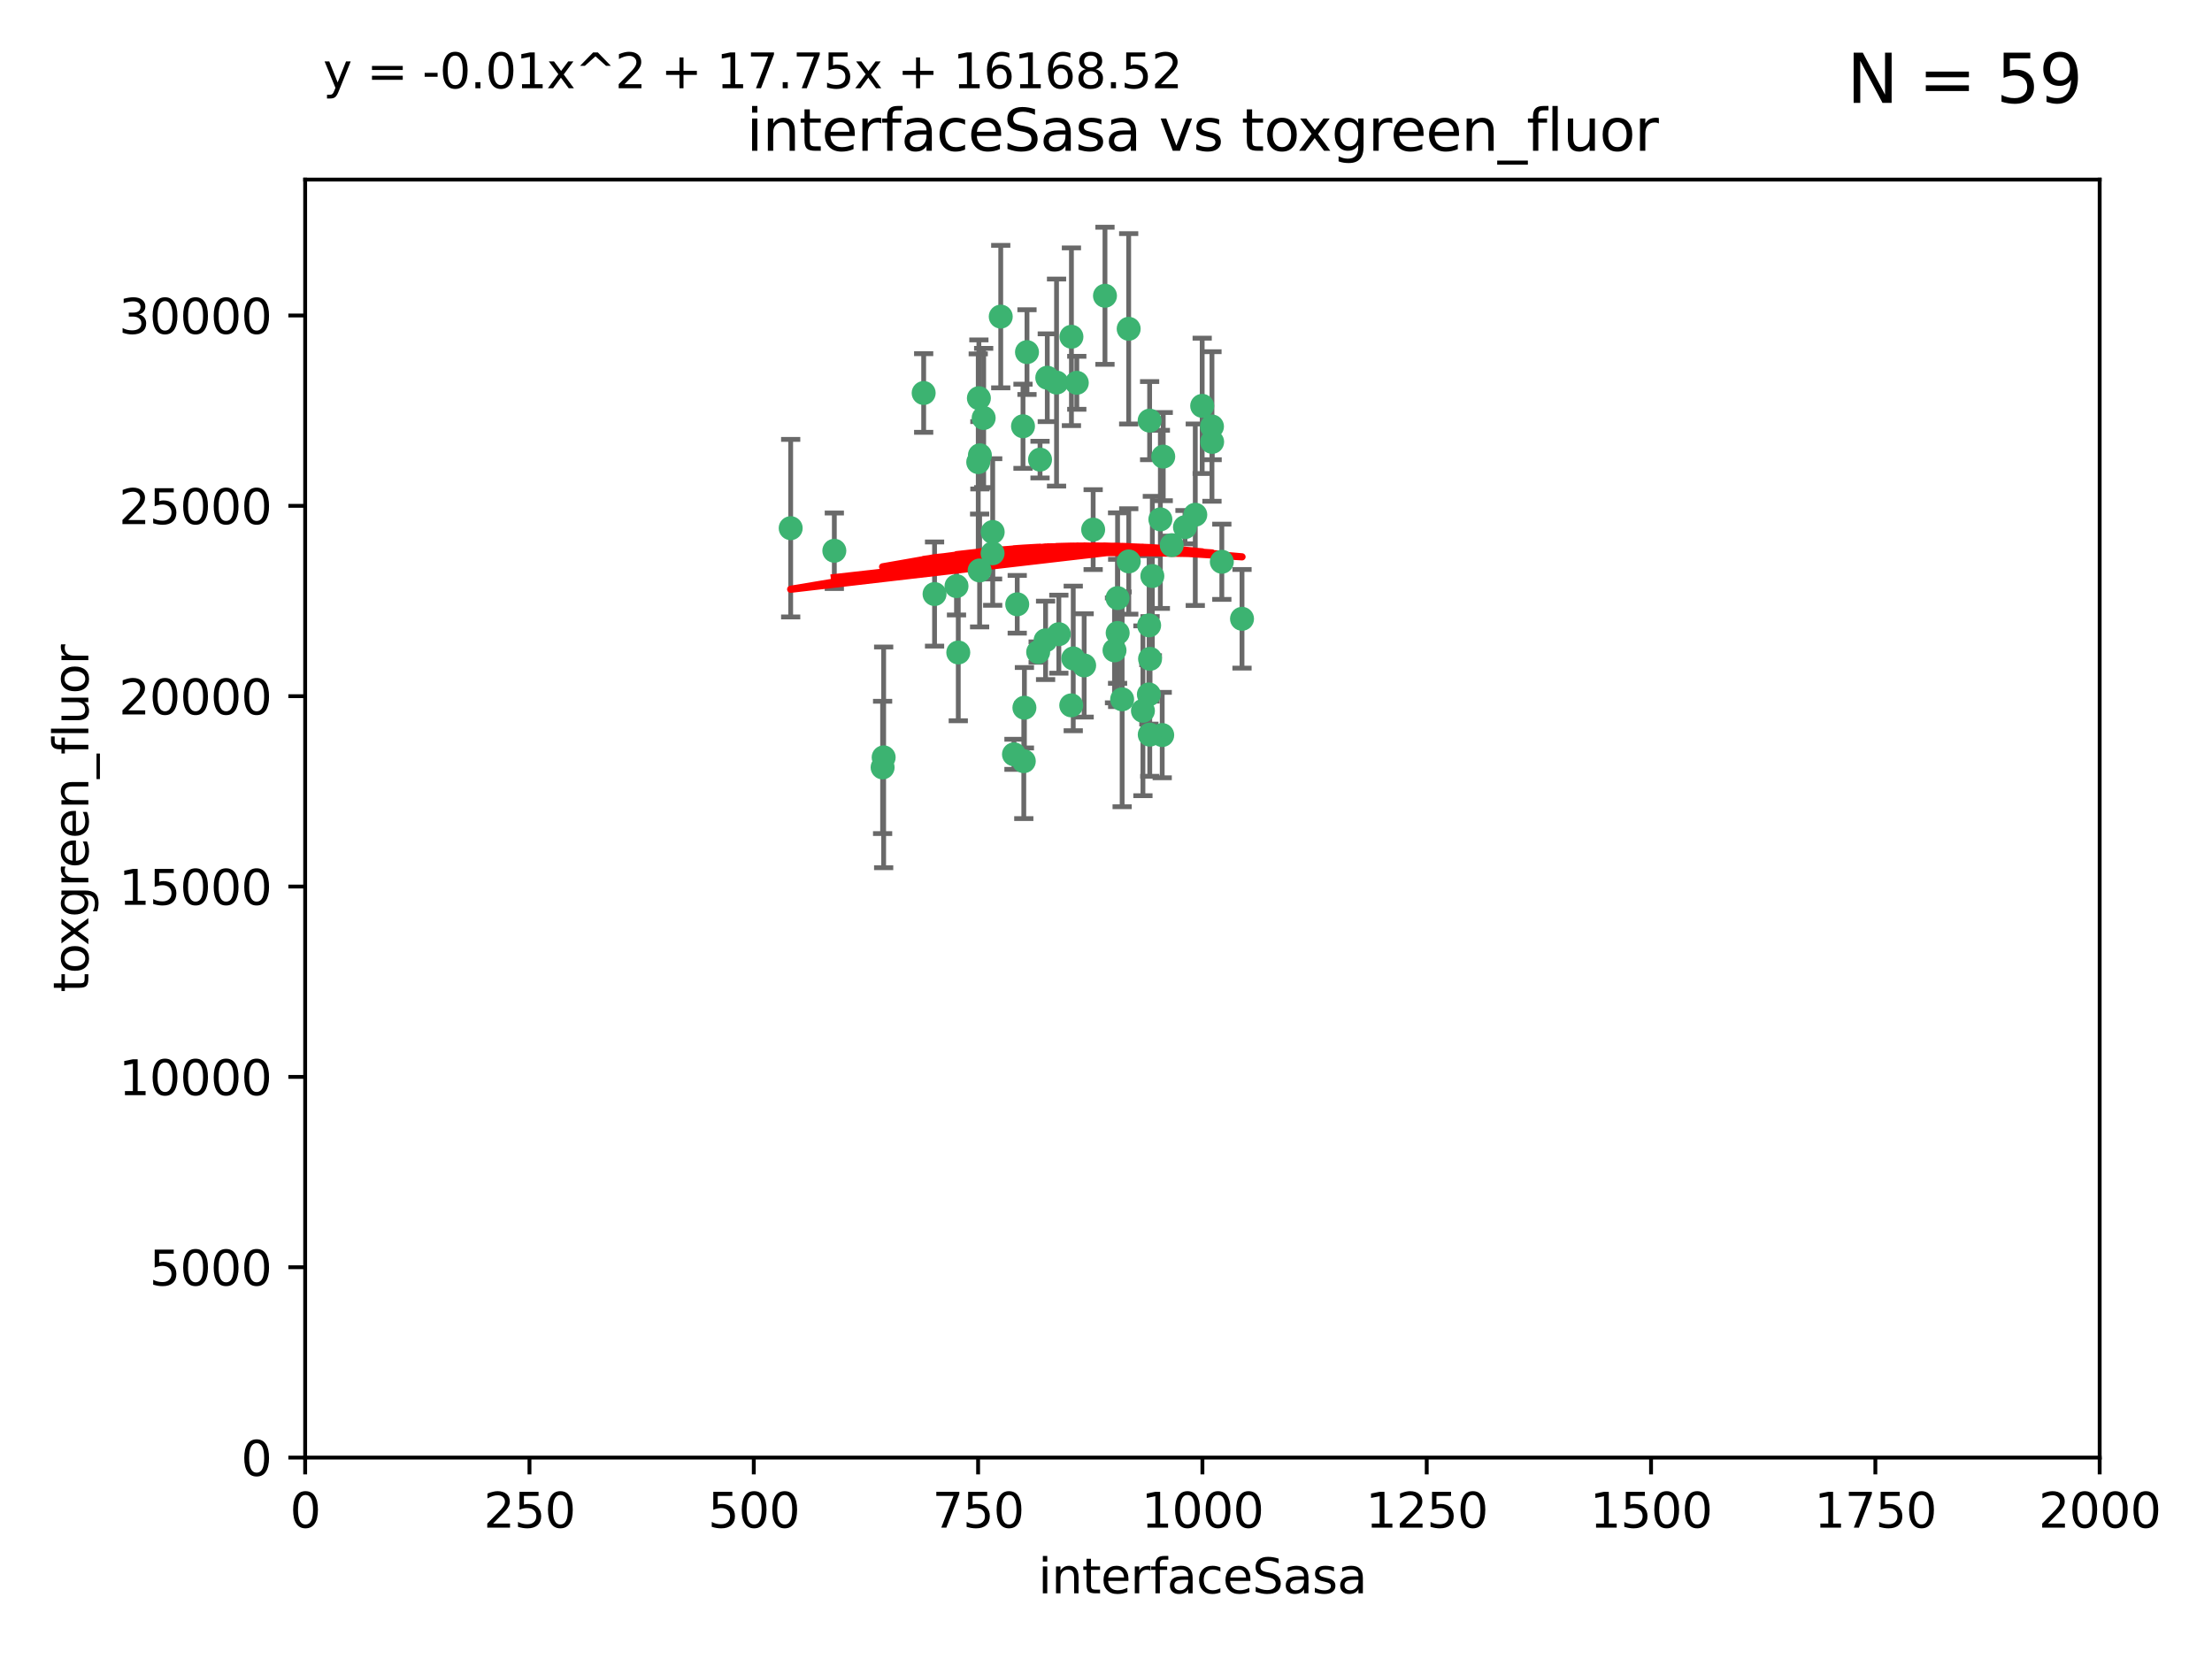 <?xml version="1.0" encoding="utf-8" standalone="no"?>
<!DOCTYPE svg PUBLIC "-//W3C//DTD SVG 1.1//EN"
  "http://www.w3.org/Graphics/SVG/1.1/DTD/svg11.dtd">
<svg xmlns:xlink="http://www.w3.org/1999/xlink" width="460.8pt" height="345.6pt" viewBox="0 0 460.8 345.6" xmlns="http://www.w3.org/2000/svg" version="1.1">
 <defs>
  <style type="text/css">*{stroke-linejoin: round; stroke-linecap: butt}</style>
 </defs>
 <g id="figure_1">
  <g id="patch_1">
   <path d="M 0 345.6 
L 460.8 345.6 
L 460.8 0 
L 0 0 
z
" style="fill: #ffffff"/>
  </g>
  <g id="axes_1">
   <g id="patch_2">
    <path d="M 63.571 303.64 
L 437.4 303.64 
L 437.4 37.411 
L 63.571 37.411 
z
" style="fill: #ffffff"/>
   </g>
   <g id="PathCollection_1">
    <defs>
     <path id="m108f742a86" d="M 0 1.118 
C 0.297 1.118 0.581 1 0.791 0.791 
C 1 0.581 1.118 0.297 1.118 0 
C 1.118 -0.297 1 -0.581 0.791 -0.791 
C 0.581 -1 0.297 -1.118 0 -1.118 
C -0.297 -1.118 -0.581 -1 -0.791 -0.791 
C -1 -0.581 -1.118 -0.297 -1.118 0 
C -1.118 0.297 -1 0.581 -0.791 0.791 
C -0.581 1 -0.297 1.118 0 1.118 
z
" style="stroke: #3cb371"/>
    </defs>
    <g clip-path="url(#p3896e7bd3b)">
     <use xlink:href="#m108f742a86" x="242.323" y="95.12" style="fill: #3cb371; stroke: #3cb371"/>
     <use xlink:href="#m108f742a86" x="248.998" y="107.23" style="fill: #3cb371; stroke: #3cb371"/>
     <use xlink:href="#m108f742a86" x="239.489" y="87.626" style="fill: #3cb371; stroke: #3cb371"/>
     <use xlink:href="#m108f742a86" x="250.437" y="84.546" style="fill: #3cb371; stroke: #3cb371"/>
     <use xlink:href="#m108f742a86" x="218.168" y="78.686" style="fill: #3cb371; stroke: #3cb371"/>
     <use xlink:href="#m108f742a86" x="230.187" y="61.614" style="fill: #3cb371; stroke: #3cb371"/>
     <use xlink:href="#m108f742a86" x="240.054" y="119.997" style="fill: #3cb371; stroke: #3cb371"/>
     <use xlink:href="#m108f742a86" x="246.854" y="109.814" style="fill: #3cb371; stroke: #3cb371"/>
     <use xlink:href="#m108f742a86" x="239.385" y="130.275" style="fill: #3cb371; stroke: #3cb371"/>
     <use xlink:href="#m108f742a86" x="223.198" y="70.152" style="fill: #3cb371; stroke: #3cb371"/>
     <use xlink:href="#m108f742a86" x="258.734" y="128.909" style="fill: #3cb371; stroke: #3cb371"/>
     <use xlink:href="#m108f742a86" x="233.762" y="145.68" style="fill: #3cb371; stroke: #3cb371"/>
     <use xlink:href="#m108f742a86" x="235.142" y="116.959" style="fill: #3cb371; stroke: #3cb371"/>
     <use xlink:href="#m108f742a86" x="220.097" y="79.693" style="fill: #3cb371; stroke: #3cb371"/>
     <use xlink:href="#m108f742a86" x="223.161" y="146.939" style="fill: #3cb371; stroke: #3cb371"/>
     <use xlink:href="#m108f742a86" x="241.725" y="108.191" style="fill: #3cb371; stroke: #3cb371"/>
     <use xlink:href="#m108f742a86" x="225.848" y="138.619" style="fill: #3cb371; stroke: #3cb371"/>
     <use xlink:href="#m108f742a86" x="252.51" y="92.054" style="fill: #3cb371; stroke: #3cb371"/>
     <use xlink:href="#m108f742a86" x="227.725" y="110.328" style="fill: #3cb371; stroke: #3cb371"/>
     <use xlink:href="#m108f742a86" x="235.125" y="68.498" style="fill: #3cb371; stroke: #3cb371"/>
     <use xlink:href="#m108f742a86" x="206.772" y="115.259" style="fill: #3cb371; stroke: #3cb371"/>
     <use xlink:href="#m108f742a86" x="244.091" y="113.569" style="fill: #3cb371; stroke: #3cb371"/>
     <use xlink:href="#m108f742a86" x="211.908" y="125.886" style="fill: #3cb371; stroke: #3cb371"/>
     <use xlink:href="#m108f742a86" x="213.404" y="147.433" style="fill: #3cb371; stroke: #3cb371"/>
     <use xlink:href="#m108f742a86" x="204.131" y="94.844" style="fill: #3cb371; stroke: #3cb371"/>
     <use xlink:href="#m108f742a86" x="216.658" y="95.747" style="fill: #3cb371; stroke: #3cb371"/>
     <use xlink:href="#m108f742a86" x="204.916" y="87.071" style="fill: #3cb371; stroke: #3cb371"/>
     <use xlink:href="#m108f742a86" x="192.417" y="81.868" style="fill: #3cb371; stroke: #3cb371"/>
     <use xlink:href="#m108f742a86" x="213.275" y="158.563" style="fill: #3cb371; stroke: #3cb371"/>
     <use xlink:href="#m108f742a86" x="216.269" y="135.837" style="fill: #3cb371; stroke: #3cb371"/>
     <use xlink:href="#m108f742a86" x="206.796" y="110.825" style="fill: #3cb371; stroke: #3cb371"/>
     <use xlink:href="#m108f742a86" x="199.256" y="122.1" style="fill: #3cb371; stroke: #3cb371"/>
     <use xlink:href="#m108f742a86" x="220.577" y="132.112" style="fill: #3cb371; stroke: #3cb371"/>
     <use xlink:href="#m108f742a86" x="242.11" y="153.125" style="fill: #3cb371; stroke: #3cb371"/>
     <use xlink:href="#m108f742a86" x="223.577" y="137.163" style="fill: #3cb371; stroke: #3cb371"/>
     <use xlink:href="#m108f742a86" x="254.529" y="117.03" style="fill: #3cb371; stroke: #3cb371"/>
     <use xlink:href="#m108f742a86" x="208.473" y="65.954" style="fill: #3cb371; stroke: #3cb371"/>
     <use xlink:href="#m108f742a86" x="203.92" y="82.947" style="fill: #3cb371; stroke: #3cb371"/>
     <use xlink:href="#m108f742a86" x="239.332" y="144.666" style="fill: #3cb371; stroke: #3cb371"/>
     <use xlink:href="#m108f742a86" x="204.073" y="118.841" style="fill: #3cb371; stroke: #3cb371"/>
     <use xlink:href="#m108f742a86" x="239.579" y="137.252" style="fill: #3cb371; stroke: #3cb371"/>
     <use xlink:href="#m108f742a86" x="232.833" y="131.852" style="fill: #3cb371; stroke: #3cb371"/>
     <use xlink:href="#m108f742a86" x="252.476" y="88.842" style="fill: #3cb371; stroke: #3cb371"/>
     <use xlink:href="#m108f742a86" x="203.785" y="96.269" style="fill: #3cb371; stroke: #3cb371"/>
     <use xlink:href="#m108f742a86" x="213.94" y="73.353" style="fill: #3cb371; stroke: #3cb371"/>
     <use xlink:href="#m108f742a86" x="194.686" y="123.75" style="fill: #3cb371; stroke: #3cb371"/>
     <use xlink:href="#m108f742a86" x="183.864" y="159.868" style="fill: #3cb371; stroke: #3cb371"/>
     <use xlink:href="#m108f742a86" x="213.11" y="88.797" style="fill: #3cb371; stroke: #3cb371"/>
     <use xlink:href="#m108f742a86" x="211.23" y="157.137" style="fill: #3cb371; stroke: #3cb371"/>
     <use xlink:href="#m108f742a86" x="238.093" y="148.071" style="fill: #3cb371; stroke: #3cb371"/>
     <use xlink:href="#m108f742a86" x="199.626" y="135.924" style="fill: #3cb371; stroke: #3cb371"/>
     <use xlink:href="#m108f742a86" x="232.811" y="124.593" style="fill: #3cb371; stroke: #3cb371"/>
     <use xlink:href="#m108f742a86" x="224.314" y="79.744" style="fill: #3cb371; stroke: #3cb371"/>
     <use xlink:href="#m108f742a86" x="239.516" y="153.038" style="fill: #3cb371; stroke: #3cb371"/>
     <use xlink:href="#m108f742a86" x="164.714" y="110.027" style="fill: #3cb371; stroke: #3cb371"/>
     <use xlink:href="#m108f742a86" x="217.815" y="133.397" style="fill: #3cb371; stroke: #3cb371"/>
     <use xlink:href="#m108f742a86" x="184.082" y="157.771" style="fill: #3cb371; stroke: #3cb371"/>
     <use xlink:href="#m108f742a86" x="232.174" y="135.479" style="fill: #3cb371; stroke: #3cb371"/>
     <use xlink:href="#m108f742a86" x="173.806" y="114.733" style="fill: #3cb371; stroke: #3cb371"/>
    </g>
   </g>
   <g id="matplotlib.axis_1">
    <g id="xtick_1">
     <g id="line2d_1">
      <defs>
       <path id="m37d654f896" d="M 0 0 
L 0 3.5 
" style="stroke: #000000; stroke-width: 0.8"/>
      </defs>
      <g>
       <use xlink:href="#m37d654f896" x="63.571" y="303.64" style="stroke: #000000; stroke-width: 0.8"/>
      </g>
     </g>
     <g id="text_1">
      <!-- 0 -->
      <g transform="translate(60.39 318.238)scale(0.1 -0.1)">
       <defs>
        <path id="DejaVuSans-30" d="M 2034 4250 
Q 1547 4250 1301 3770 
Q 1056 3291 1056 2328 
Q 1056 1369 1301 889 
Q 1547 409 2034 409 
Q 2525 409 2770 889 
Q 3016 1369 3016 2328 
Q 3016 3291 2770 3770 
Q 2525 4250 2034 4250 
z
M 2034 4750 
Q 2819 4750 3233 4129 
Q 3647 3509 3647 2328 
Q 3647 1150 3233 529 
Q 2819 -91 2034 -91 
Q 1250 -91 836 529 
Q 422 1150 422 2328 
Q 422 3509 836 4129 
Q 1250 4750 2034 4750 
z
" transform="scale(0.016)"/>
       </defs>
       <use xlink:href="#DejaVuSans-30"/>
      </g>
     </g>
    </g>
    <g id="xtick_2">
     <g id="line2d_2">
      <g>
       <use xlink:href="#m37d654f896" x="110.3" y="303.64" style="stroke: #000000; stroke-width: 0.8"/>
      </g>
     </g>
     <g id="text_2">
      <!-- 250 -->
      <g transform="translate(100.756 318.238)scale(0.1 -0.1)">
       <defs>
        <path id="DejaVuSans-32" d="M 1228 531 
L 3431 531 
L 3431 0 
L 469 0 
L 469 531 
Q 828 903 1448 1529 
Q 2069 2156 2228 2338 
Q 2531 2678 2651 2914 
Q 2772 3150 2772 3378 
Q 2772 3750 2511 3984 
Q 2250 4219 1831 4219 
Q 1534 4219 1204 4116 
Q 875 4013 500 3803 
L 500 4441 
Q 881 4594 1212 4672 
Q 1544 4750 1819 4750 
Q 2544 4750 2975 4387 
Q 3406 4025 3406 3419 
Q 3406 3131 3298 2873 
Q 3191 2616 2906 2266 
Q 2828 2175 2409 1742 
Q 1991 1309 1228 531 
z
" transform="scale(0.016)"/>
        <path id="DejaVuSans-35" d="M 691 4666 
L 3169 4666 
L 3169 4134 
L 1269 4134 
L 1269 2991 
Q 1406 3038 1543 3061 
Q 1681 3084 1819 3084 
Q 2600 3084 3056 2656 
Q 3513 2228 3513 1497 
Q 3513 744 3044 326 
Q 2575 -91 1722 -91 
Q 1428 -91 1123 -41 
Q 819 9 494 109 
L 494 744 
Q 775 591 1075 516 
Q 1375 441 1709 441 
Q 2250 441 2565 725 
Q 2881 1009 2881 1497 
Q 2881 1984 2565 2268 
Q 2250 2553 1709 2553 
Q 1456 2553 1204 2497 
Q 953 2441 691 2322 
L 691 4666 
z
" transform="scale(0.016)"/>
       </defs>
       <use xlink:href="#DejaVuSans-32"/>
       <use xlink:href="#DejaVuSans-35" x="63.623"/>
       <use xlink:href="#DejaVuSans-30" x="127.246"/>
      </g>
     </g>
    </g>
    <g id="xtick_3">
     <g id="line2d_3">
      <g>
       <use xlink:href="#m37d654f896" x="157.028" y="303.64" style="stroke: #000000; stroke-width: 0.8"/>
      </g>
     </g>
     <g id="text_3">
      <!-- 500 -->
      <g transform="translate(147.485 318.238)scale(0.1 -0.1)">
       <use xlink:href="#DejaVuSans-35"/>
       <use xlink:href="#DejaVuSans-30" x="63.623"/>
       <use xlink:href="#DejaVuSans-30" x="127.246"/>
      </g>
     </g>
    </g>
    <g id="xtick_4">
     <g id="line2d_4">
      <g>
       <use xlink:href="#m37d654f896" x="203.757" y="303.64" style="stroke: #000000; stroke-width: 0.8"/>
      </g>
     </g>
     <g id="text_4">
      <!-- 750 -->
      <g transform="translate(194.213 318.238)scale(0.1 -0.1)">
       <defs>
        <path id="DejaVuSans-37" d="M 525 4666 
L 3525 4666 
L 3525 4397 
L 1831 0 
L 1172 0 
L 2766 4134 
L 525 4134 
L 525 4666 
z
" transform="scale(0.016)"/>
       </defs>
       <use xlink:href="#DejaVuSans-37"/>
       <use xlink:href="#DejaVuSans-35" x="63.623"/>
       <use xlink:href="#DejaVuSans-30" x="127.246"/>
      </g>
     </g>
    </g>
    <g id="xtick_5">
     <g id="line2d_5">
      <g>
       <use xlink:href="#m37d654f896" x="250.486" y="303.64" style="stroke: #000000; stroke-width: 0.8"/>
      </g>
     </g>
     <g id="text_5">
      <!-- 1000 -->
      <g transform="translate(237.761 318.238)scale(0.1 -0.1)">
       <defs>
        <path id="DejaVuSans-31" d="M 794 531 
L 1825 531 
L 1825 4091 
L 703 3866 
L 703 4441 
L 1819 4666 
L 2450 4666 
L 2450 531 
L 3481 531 
L 3481 0 
L 794 0 
L 794 531 
z
" transform="scale(0.016)"/>
       </defs>
       <use xlink:href="#DejaVuSans-31"/>
       <use xlink:href="#DejaVuSans-30" x="63.623"/>
       <use xlink:href="#DejaVuSans-30" x="127.246"/>
       <use xlink:href="#DejaVuSans-30" x="190.869"/>
      </g>
     </g>
    </g>
    <g id="xtick_6">
     <g id="line2d_6">
      <g>
       <use xlink:href="#m37d654f896" x="297.214" y="303.64" style="stroke: #000000; stroke-width: 0.8"/>
      </g>
     </g>
     <g id="text_6">
      <!-- 1250 -->
      <g transform="translate(284.489 318.238)scale(0.1 -0.1)">
       <use xlink:href="#DejaVuSans-31"/>
       <use xlink:href="#DejaVuSans-32" x="63.623"/>
       <use xlink:href="#DejaVuSans-35" x="127.246"/>
       <use xlink:href="#DejaVuSans-30" x="190.869"/>
      </g>
     </g>
    </g>
    <g id="xtick_7">
     <g id="line2d_7">
      <g>
       <use xlink:href="#m37d654f896" x="343.943" y="303.64" style="stroke: #000000; stroke-width: 0.8"/>
      </g>
     </g>
     <g id="text_7">
      <!-- 1500 -->
      <g transform="translate(331.218 318.238)scale(0.1 -0.1)">
       <use xlink:href="#DejaVuSans-31"/>
       <use xlink:href="#DejaVuSans-35" x="63.623"/>
       <use xlink:href="#DejaVuSans-30" x="127.246"/>
       <use xlink:href="#DejaVuSans-30" x="190.869"/>
      </g>
     </g>
    </g>
    <g id="xtick_8">
     <g id="line2d_8">
      <g>
       <use xlink:href="#m37d654f896" x="390.671" y="303.64" style="stroke: #000000; stroke-width: 0.8"/>
      </g>
     </g>
     <g id="text_8">
      <!-- 1750 -->
      <g transform="translate(377.946 318.238)scale(0.1 -0.1)">
       <use xlink:href="#DejaVuSans-31"/>
       <use xlink:href="#DejaVuSans-37" x="63.623"/>
       <use xlink:href="#DejaVuSans-35" x="127.246"/>
       <use xlink:href="#DejaVuSans-30" x="190.869"/>
      </g>
     </g>
    </g>
    <g id="xtick_9">
     <g id="line2d_9">
      <g>
       <use xlink:href="#m37d654f896" x="437.4" y="303.64" style="stroke: #000000; stroke-width: 0.8"/>
      </g>
     </g>
     <g id="text_9">
      <!-- 2000 -->
      <g transform="translate(424.675 318.238)scale(0.1 -0.1)">
       <use xlink:href="#DejaVuSans-32"/>
       <use xlink:href="#DejaVuSans-30" x="63.623"/>
       <use xlink:href="#DejaVuSans-30" x="127.246"/>
       <use xlink:href="#DejaVuSans-30" x="190.869"/>
      </g>
     </g>
    </g>
    <g id="text_10">
     <!-- interfaceSasa -->
     <g transform="translate(216.279 331.917)scale(0.1 -0.1)">
      <defs>
       <path id="DejaVuSans-69" d="M 603 3500 
L 1178 3500 
L 1178 0 
L 603 0 
L 603 3500 
z
M 603 4863 
L 1178 4863 
L 1178 4134 
L 603 4134 
L 603 4863 
z
" transform="scale(0.016)"/>
       <path id="DejaVuSans-6e" d="M 3513 2113 
L 3513 0 
L 2938 0 
L 2938 2094 
Q 2938 2591 2744 2837 
Q 2550 3084 2163 3084 
Q 1697 3084 1428 2787 
Q 1159 2491 1159 1978 
L 1159 0 
L 581 0 
L 581 3500 
L 1159 3500 
L 1159 2956 
Q 1366 3272 1645 3428 
Q 1925 3584 2291 3584 
Q 2894 3584 3203 3211 
Q 3513 2838 3513 2113 
z
" transform="scale(0.016)"/>
       <path id="DejaVuSans-74" d="M 1172 4494 
L 1172 3500 
L 2356 3500 
L 2356 3053 
L 1172 3053 
L 1172 1153 
Q 1172 725 1289 603 
Q 1406 481 1766 481 
L 2356 481 
L 2356 0 
L 1766 0 
Q 1100 0 847 248 
Q 594 497 594 1153 
L 594 3053 
L 172 3053 
L 172 3500 
L 594 3500 
L 594 4494 
L 1172 4494 
z
" transform="scale(0.016)"/>
       <path id="DejaVuSans-65" d="M 3597 1894 
L 3597 1613 
L 953 1613 
Q 991 1019 1311 708 
Q 1631 397 2203 397 
Q 2534 397 2845 478 
Q 3156 559 3463 722 
L 3463 178 
Q 3153 47 2828 -22 
Q 2503 -91 2169 -91 
Q 1331 -91 842 396 
Q 353 884 353 1716 
Q 353 2575 817 3079 
Q 1281 3584 2069 3584 
Q 2775 3584 3186 3129 
Q 3597 2675 3597 1894 
z
M 3022 2063 
Q 3016 2534 2758 2815 
Q 2500 3097 2075 3097 
Q 1594 3097 1305 2825 
Q 1016 2553 972 2059 
L 3022 2063 
z
" transform="scale(0.016)"/>
       <path id="DejaVuSans-72" d="M 2631 2963 
Q 2534 3019 2420 3045 
Q 2306 3072 2169 3072 
Q 1681 3072 1420 2755 
Q 1159 2438 1159 1844 
L 1159 0 
L 581 0 
L 581 3500 
L 1159 3500 
L 1159 2956 
Q 1341 3275 1631 3429 
Q 1922 3584 2338 3584 
Q 2397 3584 2469 3576 
Q 2541 3569 2628 3553 
L 2631 2963 
z
" transform="scale(0.016)"/>
       <path id="DejaVuSans-66" d="M 2375 4863 
L 2375 4384 
L 1825 4384 
Q 1516 4384 1395 4259 
Q 1275 4134 1275 3809 
L 1275 3500 
L 2222 3500 
L 2222 3053 
L 1275 3053 
L 1275 0 
L 697 0 
L 697 3053 
L 147 3053 
L 147 3500 
L 697 3500 
L 697 3744 
Q 697 4328 969 4595 
Q 1241 4863 1831 4863 
L 2375 4863 
z
" transform="scale(0.016)"/>
       <path id="DejaVuSans-61" d="M 2194 1759 
Q 1497 1759 1228 1600 
Q 959 1441 959 1056 
Q 959 750 1161 570 
Q 1363 391 1709 391 
Q 2188 391 2477 730 
Q 2766 1069 2766 1631 
L 2766 1759 
L 2194 1759 
z
M 3341 1997 
L 3341 0 
L 2766 0 
L 2766 531 
Q 2569 213 2275 61 
Q 1981 -91 1556 -91 
Q 1019 -91 701 211 
Q 384 513 384 1019 
Q 384 1609 779 1909 
Q 1175 2209 1959 2209 
L 2766 2209 
L 2766 2266 
Q 2766 2663 2505 2880 
Q 2244 3097 1772 3097 
Q 1472 3097 1187 3025 
Q 903 2953 641 2809 
L 641 3341 
Q 956 3463 1253 3523 
Q 1550 3584 1831 3584 
Q 2591 3584 2966 3190 
Q 3341 2797 3341 1997 
z
" transform="scale(0.016)"/>
       <path id="DejaVuSans-63" d="M 3122 3366 
L 3122 2828 
Q 2878 2963 2633 3030 
Q 2388 3097 2138 3097 
Q 1578 3097 1268 2742 
Q 959 2388 959 1747 
Q 959 1106 1268 751 
Q 1578 397 2138 397 
Q 2388 397 2633 464 
Q 2878 531 3122 666 
L 3122 134 
Q 2881 22 2623 -34 
Q 2366 -91 2075 -91 
Q 1284 -91 818 406 
Q 353 903 353 1747 
Q 353 2603 823 3093 
Q 1294 3584 2113 3584 
Q 2378 3584 2631 3529 
Q 2884 3475 3122 3366 
z
" transform="scale(0.016)"/>
       <path id="DejaVuSans-53" d="M 3425 4513 
L 3425 3897 
Q 3066 4069 2747 4153 
Q 2428 4238 2131 4238 
Q 1616 4238 1336 4038 
Q 1056 3838 1056 3469 
Q 1056 3159 1242 3001 
Q 1428 2844 1947 2747 
L 2328 2669 
Q 3034 2534 3370 2195 
Q 3706 1856 3706 1288 
Q 3706 609 3251 259 
Q 2797 -91 1919 -91 
Q 1588 -91 1214 -16 
Q 841 59 441 206 
L 441 856 
Q 825 641 1194 531 
Q 1563 422 1919 422 
Q 2459 422 2753 634 
Q 3047 847 3047 1241 
Q 3047 1584 2836 1778 
Q 2625 1972 2144 2069 
L 1759 2144 
Q 1053 2284 737 2584 
Q 422 2884 422 3419 
Q 422 4038 858 4394 
Q 1294 4750 2059 4750 
Q 2388 4750 2728 4690 
Q 3069 4631 3425 4513 
z
" transform="scale(0.016)"/>
       <path id="DejaVuSans-73" d="M 2834 3397 
L 2834 2853 
Q 2591 2978 2328 3040 
Q 2066 3103 1784 3103 
Q 1356 3103 1142 2972 
Q 928 2841 928 2578 
Q 928 2378 1081 2264 
Q 1234 2150 1697 2047 
L 1894 2003 
Q 2506 1872 2764 1633 
Q 3022 1394 3022 966 
Q 3022 478 2636 193 
Q 2250 -91 1575 -91 
Q 1294 -91 989 -36 
Q 684 19 347 128 
L 347 722 
Q 666 556 975 473 
Q 1284 391 1588 391 
Q 1994 391 2212 530 
Q 2431 669 2431 922 
Q 2431 1156 2273 1281 
Q 2116 1406 1581 1522 
L 1381 1569 
Q 847 1681 609 1914 
Q 372 2147 372 2553 
Q 372 3047 722 3315 
Q 1072 3584 1716 3584 
Q 2034 3584 2315 3537 
Q 2597 3491 2834 3397 
z
" transform="scale(0.016)"/>
      </defs>
      <use xlink:href="#DejaVuSans-69"/>
      <use xlink:href="#DejaVuSans-6e" x="27.783"/>
      <use xlink:href="#DejaVuSans-74" x="91.162"/>
      <use xlink:href="#DejaVuSans-65" x="130.371"/>
      <use xlink:href="#DejaVuSans-72" x="191.895"/>
      <use xlink:href="#DejaVuSans-66" x="233.008"/>
      <use xlink:href="#DejaVuSans-61" x="268.213"/>
      <use xlink:href="#DejaVuSans-63" x="329.492"/>
      <use xlink:href="#DejaVuSans-65" x="384.473"/>
      <use xlink:href="#DejaVuSans-53" x="445.996"/>
      <use xlink:href="#DejaVuSans-61" x="509.473"/>
      <use xlink:href="#DejaVuSans-73" x="570.752"/>
      <use xlink:href="#DejaVuSans-61" x="622.852"/>
     </g>
    </g>
   </g>
   <g id="matplotlib.axis_2">
    <g id="ytick_1">
     <g id="line2d_10">
      <defs>
       <path id="m6d5fe958b0" d="M 0 0 
L -3.5 0 
" style="stroke: #000000; stroke-width: 0.8"/>
      </defs>
      <g>
       <use xlink:href="#m6d5fe958b0" x="63.571" y="303.64" style="stroke: #000000; stroke-width: 0.8"/>
      </g>
     </g>
     <g id="text_11">
      <!-- 0 -->
      <g transform="translate(50.209 307.439)scale(0.1 -0.1)">
       <use xlink:href="#DejaVuSans-30"/>
      </g>
     </g>
    </g>
    <g id="ytick_2">
     <g id="line2d_11">
      <g>
       <use xlink:href="#m6d5fe958b0" x="63.571" y="263.988" style="stroke: #000000; stroke-width: 0.8"/>
      </g>
     </g>
     <g id="text_12">
      <!-- 5000 -->
      <g transform="translate(31.121 267.787)scale(0.1 -0.1)">
       <use xlink:href="#DejaVuSans-35"/>
       <use xlink:href="#DejaVuSans-30" x="63.623"/>
       <use xlink:href="#DejaVuSans-30" x="127.246"/>
       <use xlink:href="#DejaVuSans-30" x="190.869"/>
      </g>
     </g>
    </g>
    <g id="ytick_3">
     <g id="line2d_12">
      <g>
       <use xlink:href="#m6d5fe958b0" x="63.571" y="224.336" style="stroke: #000000; stroke-width: 0.8"/>
      </g>
     </g>
     <g id="text_13">
      <!-- 10000 -->
      <g transform="translate(24.759 228.135)scale(0.1 -0.1)">
       <use xlink:href="#DejaVuSans-31"/>
       <use xlink:href="#DejaVuSans-30" x="63.623"/>
       <use xlink:href="#DejaVuSans-30" x="127.246"/>
       <use xlink:href="#DejaVuSans-30" x="190.869"/>
       <use xlink:href="#DejaVuSans-30" x="254.492"/>
      </g>
     </g>
    </g>
    <g id="ytick_4">
     <g id="line2d_13">
      <g>
       <use xlink:href="#m6d5fe958b0" x="63.571" y="184.684" style="stroke: #000000; stroke-width: 0.8"/>
      </g>
     </g>
     <g id="text_14">
      <!-- 15000 -->
      <g transform="translate(24.759 188.483)scale(0.1 -0.1)">
       <use xlink:href="#DejaVuSans-31"/>
       <use xlink:href="#DejaVuSans-35" x="63.623"/>
       <use xlink:href="#DejaVuSans-30" x="127.246"/>
       <use xlink:href="#DejaVuSans-30" x="190.869"/>
       <use xlink:href="#DejaVuSans-30" x="254.492"/>
      </g>
     </g>
    </g>
    <g id="ytick_5">
     <g id="line2d_14">
      <g>
       <use xlink:href="#m6d5fe958b0" x="63.571" y="145.031" style="stroke: #000000; stroke-width: 0.8"/>
      </g>
     </g>
     <g id="text_15">
      <!-- 20000 -->
      <g transform="translate(24.759 148.831)scale(0.1 -0.1)">
       <use xlink:href="#DejaVuSans-32"/>
       <use xlink:href="#DejaVuSans-30" x="63.623"/>
       <use xlink:href="#DejaVuSans-30" x="127.246"/>
       <use xlink:href="#DejaVuSans-30" x="190.869"/>
       <use xlink:href="#DejaVuSans-30" x="254.492"/>
      </g>
     </g>
    </g>
    <g id="ytick_6">
     <g id="line2d_15">
      <g>
       <use xlink:href="#m6d5fe958b0" x="63.571" y="105.379" style="stroke: #000000; stroke-width: 0.8"/>
      </g>
     </g>
     <g id="text_16">
      <!-- 25000 -->
      <g transform="translate(24.759 109.178)scale(0.1 -0.1)">
       <use xlink:href="#DejaVuSans-32"/>
       <use xlink:href="#DejaVuSans-35" x="63.623"/>
       <use xlink:href="#DejaVuSans-30" x="127.246"/>
       <use xlink:href="#DejaVuSans-30" x="190.869"/>
       <use xlink:href="#DejaVuSans-30" x="254.492"/>
      </g>
     </g>
    </g>
    <g id="ytick_7">
     <g id="line2d_16">
      <g>
       <use xlink:href="#m6d5fe958b0" x="63.571" y="65.727" style="stroke: #000000; stroke-width: 0.8"/>
      </g>
     </g>
     <g id="text_17">
      <!-- 30000 -->
      <g transform="translate(24.759 69.526)scale(0.1 -0.1)">
       <defs>
        <path id="DejaVuSans-33" d="M 2597 2516 
Q 3050 2419 3304 2112 
Q 3559 1806 3559 1356 
Q 3559 666 3084 287 
Q 2609 -91 1734 -91 
Q 1441 -91 1130 -33 
Q 819 25 488 141 
L 488 750 
Q 750 597 1062 519 
Q 1375 441 1716 441 
Q 2309 441 2620 675 
Q 2931 909 2931 1356 
Q 2931 1769 2642 2001 
Q 2353 2234 1838 2234 
L 1294 2234 
L 1294 2753 
L 1863 2753 
Q 2328 2753 2575 2939 
Q 2822 3125 2822 3475 
Q 2822 3834 2567 4026 
Q 2313 4219 1838 4219 
Q 1578 4219 1281 4162 
Q 984 4106 628 3988 
L 628 4550 
Q 988 4650 1302 4700 
Q 1616 4750 1894 4750 
Q 2613 4750 3031 4423 
Q 3450 4097 3450 3541 
Q 3450 3153 3228 2886 
Q 3006 2619 2597 2516 
z
" transform="scale(0.016)"/>
       </defs>
       <use xlink:href="#DejaVuSans-33"/>
       <use xlink:href="#DejaVuSans-30" x="63.623"/>
       <use xlink:href="#DejaVuSans-30" x="127.246"/>
       <use xlink:href="#DejaVuSans-30" x="190.869"/>
       <use xlink:href="#DejaVuSans-30" x="254.492"/>
      </g>
     </g>
    </g>
    <g id="text_18">
     <!-- toxgreen_fluor -->
     <g transform="translate(18.401 206.72)rotate(-90)scale(0.1 -0.1)">
      <defs>
       <path id="DejaVuSans-6f" d="M 1959 3097 
Q 1497 3097 1228 2736 
Q 959 2375 959 1747 
Q 959 1119 1226 758 
Q 1494 397 1959 397 
Q 2419 397 2687 759 
Q 2956 1122 2956 1747 
Q 2956 2369 2687 2733 
Q 2419 3097 1959 3097 
z
M 1959 3584 
Q 2709 3584 3137 3096 
Q 3566 2609 3566 1747 
Q 3566 888 3137 398 
Q 2709 -91 1959 -91 
Q 1206 -91 779 398 
Q 353 888 353 1747 
Q 353 2609 779 3096 
Q 1206 3584 1959 3584 
z
" transform="scale(0.016)"/>
       <path id="DejaVuSans-78" d="M 3513 3500 
L 2247 1797 
L 3578 0 
L 2900 0 
L 1881 1375 
L 863 0 
L 184 0 
L 1544 1831 
L 300 3500 
L 978 3500 
L 1906 2253 
L 2834 3500 
L 3513 3500 
z
" transform="scale(0.016)"/>
       <path id="DejaVuSans-67" d="M 2906 1791 
Q 2906 2416 2648 2759 
Q 2391 3103 1925 3103 
Q 1463 3103 1205 2759 
Q 947 2416 947 1791 
Q 947 1169 1205 825 
Q 1463 481 1925 481 
Q 2391 481 2648 825 
Q 2906 1169 2906 1791 
z
M 3481 434 
Q 3481 -459 3084 -895 
Q 2688 -1331 1869 -1331 
Q 1566 -1331 1297 -1286 
Q 1028 -1241 775 -1147 
L 775 -588 
Q 1028 -725 1275 -790 
Q 1522 -856 1778 -856 
Q 2344 -856 2625 -561 
Q 2906 -266 2906 331 
L 2906 616 
Q 2728 306 2450 153 
Q 2172 0 1784 0 
Q 1141 0 747 490 
Q 353 981 353 1791 
Q 353 2603 747 3093 
Q 1141 3584 1784 3584 
Q 2172 3584 2450 3431 
Q 2728 3278 2906 2969 
L 2906 3500 
L 3481 3500 
L 3481 434 
z
" transform="scale(0.016)"/>
       <path id="DejaVuSans-5f" d="M 3263 -1063 
L 3263 -1509 
L -63 -1509 
L -63 -1063 
L 3263 -1063 
z
" transform="scale(0.016)"/>
       <path id="DejaVuSans-6c" d="M 603 4863 
L 1178 4863 
L 1178 0 
L 603 0 
L 603 4863 
z
" transform="scale(0.016)"/>
       <path id="DejaVuSans-75" d="M 544 1381 
L 544 3500 
L 1119 3500 
L 1119 1403 
Q 1119 906 1312 657 
Q 1506 409 1894 409 
Q 2359 409 2629 706 
Q 2900 1003 2900 1516 
L 2900 3500 
L 3475 3500 
L 3475 0 
L 2900 0 
L 2900 538 
Q 2691 219 2414 64 
Q 2138 -91 1772 -91 
Q 1169 -91 856 284 
Q 544 659 544 1381 
z
M 1991 3584 
L 1991 3584 
z
" transform="scale(0.016)"/>
      </defs>
      <use xlink:href="#DejaVuSans-74"/>
      <use xlink:href="#DejaVuSans-6f" x="39.209"/>
      <use xlink:href="#DejaVuSans-78" x="97.266"/>
      <use xlink:href="#DejaVuSans-67" x="156.445"/>
      <use xlink:href="#DejaVuSans-72" x="219.922"/>
      <use xlink:href="#DejaVuSans-65" x="258.785"/>
      <use xlink:href="#DejaVuSans-65" x="320.309"/>
      <use xlink:href="#DejaVuSans-6e" x="381.832"/>
      <use xlink:href="#DejaVuSans-5f" x="445.211"/>
      <use xlink:href="#DejaVuSans-66" x="495.211"/>
      <use xlink:href="#DejaVuSans-6c" x="530.416"/>
      <use xlink:href="#DejaVuSans-75" x="558.199"/>
      <use xlink:href="#DejaVuSans-6f" x="621.578"/>
      <use xlink:href="#DejaVuSans-72" x="682.76"/>
     </g>
    </g>
   </g>
   <g id="LineCollection_1">
    <path d="M 242.323 104.304 
L 242.323 85.936 
" clip-path="url(#p3896e7bd3b)" style="fill: none; stroke: #696969"/>
    <path d="M 248.998 126.137 
L 248.998 88.323 
" clip-path="url(#p3896e7bd3b)" style="fill: none; stroke: #696969"/>
    <path d="M 239.489 95.764 
L 239.489 79.489 
" clip-path="url(#p3896e7bd3b)" style="fill: none; stroke: #696969"/>
    <path d="M 250.437 98.644 
L 250.437 70.448 
" clip-path="url(#p3896e7bd3b)" style="fill: none; stroke: #696969"/>
    <path d="M 218.168 87.827 
L 218.168 69.545 
" clip-path="url(#p3896e7bd3b)" style="fill: none; stroke: #696969"/>
    <path d="M 230.187 75.896 
L 230.187 47.331 
" clip-path="url(#p3896e7bd3b)" style="fill: none; stroke: #696969"/>
    <path d="M 240.054 136.594 
L 240.054 103.4 
" clip-path="url(#p3896e7bd3b)" style="fill: none; stroke: #696969"/>
    <path d="M 246.854 113.284 
L 246.854 106.343 
" clip-path="url(#p3896e7bd3b)" style="fill: none; stroke: #696969"/>
    <path d="M 239.385 144.789 
L 239.385 115.76 
" clip-path="url(#p3896e7bd3b)" style="fill: none; stroke: #696969"/>
    <path d="M 223.198 88.667 
L 223.198 51.638 
" clip-path="url(#p3896e7bd3b)" style="fill: none; stroke: #696969"/>
    <path d="M 258.734 139.184 
L 258.734 118.634 
" clip-path="url(#p3896e7bd3b)" style="fill: none; stroke: #696969"/>
    <path d="M 233.762 168.055 
L 233.762 123.306 
" clip-path="url(#p3896e7bd3b)" style="fill: none; stroke: #696969"/>
    <path d="M 235.142 127.938 
L 235.142 105.98 
" clip-path="url(#p3896e7bd3b)" style="fill: none; stroke: #696969"/>
    <path d="M 220.097 101.259 
L 220.097 58.126 
" clip-path="url(#p3896e7bd3b)" style="fill: none; stroke: #696969"/>
    <path d="M 223.161 147.532 
L 223.161 146.345 
" clip-path="url(#p3896e7bd3b)" style="fill: none; stroke: #696969"/>
    <path d="M 241.725 126.744 
L 241.725 89.638 
" clip-path="url(#p3896e7bd3b)" style="fill: none; stroke: #696969"/>
    <path d="M 225.848 149.38 
L 225.848 127.858 
" clip-path="url(#p3896e7bd3b)" style="fill: none; stroke: #696969"/>
    <path d="M 252.51 95.764 
L 252.51 88.343 
" clip-path="url(#p3896e7bd3b)" style="fill: none; stroke: #696969"/>
    <path d="M 227.725 118.648 
L 227.725 102.009 
" clip-path="url(#p3896e7bd3b)" style="fill: none; stroke: #696969"/>
    <path d="M 235.125 88.327 
L 235.125 48.67 
" clip-path="url(#p3896e7bd3b)" style="fill: none; stroke: #696969"/>
    <path d="M 206.772 120.615 
L 206.772 109.904 
" clip-path="url(#p3896e7bd3b)" style="fill: none; stroke: #696969"/>
    <path d="M 244.091 115.454 
L 244.091 111.684 
" clip-path="url(#p3896e7bd3b)" style="fill: none; stroke: #696969"/>
    <path d="M 211.908 131.895 
L 211.908 119.876 
" clip-path="url(#p3896e7bd3b)" style="fill: none; stroke: #696969"/>
    <path d="M 213.404 155.811 
L 213.404 139.055 
" clip-path="url(#p3896e7bd3b)" style="fill: none; stroke: #696969"/>
    <path d="M 204.131 101.864 
L 204.131 87.824 
" clip-path="url(#p3896e7bd3b)" style="fill: none; stroke: #696969"/>
    <path d="M 216.658 99.567 
L 216.658 91.927 
" clip-path="url(#p3896e7bd3b)" style="fill: none; stroke: #696969"/>
    <path d="M 204.916 101.573 
L 204.916 72.568 
" clip-path="url(#p3896e7bd3b)" style="fill: none; stroke: #696969"/>
    <path d="M 192.417 90.058 
L 192.417 73.677 
" clip-path="url(#p3896e7bd3b)" style="fill: none; stroke: #696969"/>
    <path d="M 213.275 170.53 
L 213.275 146.597 
" clip-path="url(#p3896e7bd3b)" style="fill: none; stroke: #696969"/>
    <path d="M 216.269 137.965 
L 216.269 133.71 
" clip-path="url(#p3896e7bd3b)" style="fill: none; stroke: #696969"/>
    <path d="M 206.796 126.093 
L 206.796 95.557 
" clip-path="url(#p3896e7bd3b)" style="fill: none; stroke: #696969"/>
    <path d="M 199.256 128.11 
L 199.256 116.09 
" clip-path="url(#p3896e7bd3b)" style="fill: none; stroke: #696969"/>
    <path d="M 220.577 140.239 
L 220.577 123.985 
" clip-path="url(#p3896e7bd3b)" style="fill: none; stroke: #696969"/>
    <path d="M 242.11 162.021 
L 242.11 144.23 
" clip-path="url(#p3896e7bd3b)" style="fill: none; stroke: #696969"/>
    <path d="M 223.577 152.223 
L 223.577 122.103 
" clip-path="url(#p3896e7bd3b)" style="fill: none; stroke: #696969"/>
    <path d="M 254.529 124.867 
L 254.529 109.193 
" clip-path="url(#p3896e7bd3b)" style="fill: none; stroke: #696969"/>
    <path d="M 208.473 80.795 
L 208.473 51.112 
" clip-path="url(#p3896e7bd3b)" style="fill: none; stroke: #696969"/>
    <path d="M 203.92 95.088 
L 203.92 70.806 
" clip-path="url(#p3896e7bd3b)" style="fill: none; stroke: #696969"/>
    <path d="M 239.332 150.84 
L 239.332 138.491 
" clip-path="url(#p3896e7bd3b)" style="fill: none; stroke: #696969"/>
    <path d="M 204.073 130.595 
L 204.073 107.086 
" clip-path="url(#p3896e7bd3b)" style="fill: none; stroke: #696969"/>
    <path d="M 239.579 146.061 
L 239.579 128.442 
" clip-path="url(#p3896e7bd3b)" style="fill: none; stroke: #696969"/>
    <path d="M 232.833 147.186 
L 232.833 116.517 
" clip-path="url(#p3896e7bd3b)" style="fill: none; stroke: #696969"/>
    <path d="M 252.476 104.418 
L 252.476 73.266 
" clip-path="url(#p3896e7bd3b)" style="fill: none; stroke: #696969"/>
    <path d="M 203.785 118.817 
L 203.785 73.721 
" clip-path="url(#p3896e7bd3b)" style="fill: none; stroke: #696969"/>
    <path d="M 213.94 82.18 
L 213.94 64.525 
" clip-path="url(#p3896e7bd3b)" style="fill: none; stroke: #696969"/>
    <path d="M 194.686 134.6 
L 194.686 112.901 
" clip-path="url(#p3896e7bd3b)" style="fill: none; stroke: #696969"/>
    <path d="M 183.864 173.65 
L 183.864 146.085 
" clip-path="url(#p3896e7bd3b)" style="fill: none; stroke: #696969"/>
    <path d="M 213.11 97.561 
L 213.11 80.032 
" clip-path="url(#p3896e7bd3b)" style="fill: none; stroke: #696969"/>
    <path d="M 211.23 160.272 
L 211.23 154.002 
" clip-path="url(#p3896e7bd3b)" style="fill: none; stroke: #696969"/>
    <path d="M 238.093 165.76 
L 238.093 130.382 
" clip-path="url(#p3896e7bd3b)" style="fill: none; stroke: #696969"/>
    <path d="M 199.626 150.147 
L 199.626 121.701 
" clip-path="url(#p3896e7bd3b)" style="fill: none; stroke: #696969"/>
    <path d="M 232.811 142.345 
L 232.811 106.841 
" clip-path="url(#p3896e7bd3b)" style="fill: none; stroke: #696969"/>
    <path d="M 224.314 85.258 
L 224.314 74.229 
" clip-path="url(#p3896e7bd3b)" style="fill: none; stroke: #696969"/>
    <path d="M 239.516 161.718 
L 239.516 144.358 
" clip-path="url(#p3896e7bd3b)" style="fill: none; stroke: #696969"/>
    <path d="M 164.714 128.521 
L 164.714 91.534 
" clip-path="url(#p3896e7bd3b)" style="fill: none; stroke: #696969"/>
    <path d="M 217.815 141.56 
L 217.815 125.234 
" clip-path="url(#p3896e7bd3b)" style="fill: none; stroke: #696969"/>
    <path d="M 184.082 180.764 
L 184.082 134.778 
" clip-path="url(#p3896e7bd3b)" style="fill: none; stroke: #696969"/>
    <path d="M 232.174 146.41 
L 232.174 124.549 
" clip-path="url(#p3896e7bd3b)" style="fill: none; stroke: #696969"/>
    <path d="M 173.806 122.598 
L 173.806 106.869 
" clip-path="url(#p3896e7bd3b)" style="fill: none; stroke: #696969"/>
   </g>
   <g id="line2d_17">
    <defs>
     <path id="m7dc56fbe01" d="M 2 0 
L -2 -0 
" style="stroke: #696969"/>
    </defs>
    <g clip-path="url(#p3896e7bd3b)">
     <use xlink:href="#m7dc56fbe01" x="242.323" y="104.304" style="fill: #696969; stroke: #696969"/>
     <use xlink:href="#m7dc56fbe01" x="248.998" y="126.137" style="fill: #696969; stroke: #696969"/>
     <use xlink:href="#m7dc56fbe01" x="239.489" y="95.764" style="fill: #696969; stroke: #696969"/>
     <use xlink:href="#m7dc56fbe01" x="250.437" y="98.644" style="fill: #696969; stroke: #696969"/>
     <use xlink:href="#m7dc56fbe01" x="218.168" y="87.827" style="fill: #696969; stroke: #696969"/>
     <use xlink:href="#m7dc56fbe01" x="230.187" y="75.896" style="fill: #696969; stroke: #696969"/>
     <use xlink:href="#m7dc56fbe01" x="240.054" y="136.594" style="fill: #696969; stroke: #696969"/>
     <use xlink:href="#m7dc56fbe01" x="246.854" y="113.284" style="fill: #696969; stroke: #696969"/>
     <use xlink:href="#m7dc56fbe01" x="239.385" y="144.789" style="fill: #696969; stroke: #696969"/>
     <use xlink:href="#m7dc56fbe01" x="223.198" y="88.667" style="fill: #696969; stroke: #696969"/>
     <use xlink:href="#m7dc56fbe01" x="258.734" y="139.184" style="fill: #696969; stroke: #696969"/>
     <use xlink:href="#m7dc56fbe01" x="233.762" y="168.055" style="fill: #696969; stroke: #696969"/>
     <use xlink:href="#m7dc56fbe01" x="235.142" y="127.938" style="fill: #696969; stroke: #696969"/>
     <use xlink:href="#m7dc56fbe01" x="220.097" y="101.259" style="fill: #696969; stroke: #696969"/>
     <use xlink:href="#m7dc56fbe01" x="223.161" y="147.532" style="fill: #696969; stroke: #696969"/>
     <use xlink:href="#m7dc56fbe01" x="241.725" y="126.744" style="fill: #696969; stroke: #696969"/>
     <use xlink:href="#m7dc56fbe01" x="225.848" y="149.38" style="fill: #696969; stroke: #696969"/>
     <use xlink:href="#m7dc56fbe01" x="252.51" y="95.764" style="fill: #696969; stroke: #696969"/>
     <use xlink:href="#m7dc56fbe01" x="227.725" y="118.648" style="fill: #696969; stroke: #696969"/>
     <use xlink:href="#m7dc56fbe01" x="235.125" y="88.327" style="fill: #696969; stroke: #696969"/>
     <use xlink:href="#m7dc56fbe01" x="206.772" y="120.615" style="fill: #696969; stroke: #696969"/>
     <use xlink:href="#m7dc56fbe01" x="244.091" y="115.454" style="fill: #696969; stroke: #696969"/>
     <use xlink:href="#m7dc56fbe01" x="211.908" y="131.895" style="fill: #696969; stroke: #696969"/>
     <use xlink:href="#m7dc56fbe01" x="213.404" y="155.811" style="fill: #696969; stroke: #696969"/>
     <use xlink:href="#m7dc56fbe01" x="204.131" y="101.864" style="fill: #696969; stroke: #696969"/>
     <use xlink:href="#m7dc56fbe01" x="216.658" y="99.567" style="fill: #696969; stroke: #696969"/>
     <use xlink:href="#m7dc56fbe01" x="204.916" y="101.573" style="fill: #696969; stroke: #696969"/>
     <use xlink:href="#m7dc56fbe01" x="192.417" y="90.058" style="fill: #696969; stroke: #696969"/>
     <use xlink:href="#m7dc56fbe01" x="213.275" y="170.53" style="fill: #696969; stroke: #696969"/>
     <use xlink:href="#m7dc56fbe01" x="216.269" y="137.965" style="fill: #696969; stroke: #696969"/>
     <use xlink:href="#m7dc56fbe01" x="206.796" y="126.093" style="fill: #696969; stroke: #696969"/>
     <use xlink:href="#m7dc56fbe01" x="199.256" y="128.11" style="fill: #696969; stroke: #696969"/>
     <use xlink:href="#m7dc56fbe01" x="220.577" y="140.239" style="fill: #696969; stroke: #696969"/>
     <use xlink:href="#m7dc56fbe01" x="242.11" y="162.021" style="fill: #696969; stroke: #696969"/>
     <use xlink:href="#m7dc56fbe01" x="223.577" y="152.223" style="fill: #696969; stroke: #696969"/>
     <use xlink:href="#m7dc56fbe01" x="254.529" y="124.867" style="fill: #696969; stroke: #696969"/>
     <use xlink:href="#m7dc56fbe01" x="208.473" y="80.795" style="fill: #696969; stroke: #696969"/>
     <use xlink:href="#m7dc56fbe01" x="203.92" y="95.088" style="fill: #696969; stroke: #696969"/>
     <use xlink:href="#m7dc56fbe01" x="239.332" y="150.84" style="fill: #696969; stroke: #696969"/>
     <use xlink:href="#m7dc56fbe01" x="204.073" y="130.595" style="fill: #696969; stroke: #696969"/>
     <use xlink:href="#m7dc56fbe01" x="239.579" y="146.061" style="fill: #696969; stroke: #696969"/>
     <use xlink:href="#m7dc56fbe01" x="232.833" y="147.186" style="fill: #696969; stroke: #696969"/>
     <use xlink:href="#m7dc56fbe01" x="252.476" y="104.418" style="fill: #696969; stroke: #696969"/>
     <use xlink:href="#m7dc56fbe01" x="203.785" y="118.817" style="fill: #696969; stroke: #696969"/>
     <use xlink:href="#m7dc56fbe01" x="213.94" y="82.18" style="fill: #696969; stroke: #696969"/>
     <use xlink:href="#m7dc56fbe01" x="194.686" y="134.6" style="fill: #696969; stroke: #696969"/>
     <use xlink:href="#m7dc56fbe01" x="183.864" y="173.65" style="fill: #696969; stroke: #696969"/>
     <use xlink:href="#m7dc56fbe01" x="213.11" y="97.561" style="fill: #696969; stroke: #696969"/>
     <use xlink:href="#m7dc56fbe01" x="211.23" y="160.272" style="fill: #696969; stroke: #696969"/>
     <use xlink:href="#m7dc56fbe01" x="238.093" y="165.76" style="fill: #696969; stroke: #696969"/>
     <use xlink:href="#m7dc56fbe01" x="199.626" y="150.147" style="fill: #696969; stroke: #696969"/>
     <use xlink:href="#m7dc56fbe01" x="232.811" y="142.345" style="fill: #696969; stroke: #696969"/>
     <use xlink:href="#m7dc56fbe01" x="224.314" y="85.258" style="fill: #696969; stroke: #696969"/>
     <use xlink:href="#m7dc56fbe01" x="239.516" y="161.718" style="fill: #696969; stroke: #696969"/>
     <use xlink:href="#m7dc56fbe01" x="164.714" y="128.521" style="fill: #696969; stroke: #696969"/>
     <use xlink:href="#m7dc56fbe01" x="217.815" y="141.56" style="fill: #696969; stroke: #696969"/>
     <use xlink:href="#m7dc56fbe01" x="184.082" y="180.764" style="fill: #696969; stroke: #696969"/>
     <use xlink:href="#m7dc56fbe01" x="232.174" y="146.41" style="fill: #696969; stroke: #696969"/>
     <use xlink:href="#m7dc56fbe01" x="173.806" y="122.598" style="fill: #696969; stroke: #696969"/>
    </g>
   </g>
   <g id="line2d_18">
    <g clip-path="url(#p3896e7bd3b)">
     <use xlink:href="#m7dc56fbe01" x="242.323" y="85.936" style="fill: #696969; stroke: #696969"/>
     <use xlink:href="#m7dc56fbe01" x="248.998" y="88.323" style="fill: #696969; stroke: #696969"/>
     <use xlink:href="#m7dc56fbe01" x="239.489" y="79.489" style="fill: #696969; stroke: #696969"/>
     <use xlink:href="#m7dc56fbe01" x="250.437" y="70.448" style="fill: #696969; stroke: #696969"/>
     <use xlink:href="#m7dc56fbe01" x="218.168" y="69.545" style="fill: #696969; stroke: #696969"/>
     <use xlink:href="#m7dc56fbe01" x="230.187" y="47.331" style="fill: #696969; stroke: #696969"/>
     <use xlink:href="#m7dc56fbe01" x="240.054" y="103.4" style="fill: #696969; stroke: #696969"/>
     <use xlink:href="#m7dc56fbe01" x="246.854" y="106.343" style="fill: #696969; stroke: #696969"/>
     <use xlink:href="#m7dc56fbe01" x="239.385" y="115.76" style="fill: #696969; stroke: #696969"/>
     <use xlink:href="#m7dc56fbe01" x="223.198" y="51.638" style="fill: #696969; stroke: #696969"/>
     <use xlink:href="#m7dc56fbe01" x="258.734" y="118.634" style="fill: #696969; stroke: #696969"/>
     <use xlink:href="#m7dc56fbe01" x="233.762" y="123.306" style="fill: #696969; stroke: #696969"/>
     <use xlink:href="#m7dc56fbe01" x="235.142" y="105.98" style="fill: #696969; stroke: #696969"/>
     <use xlink:href="#m7dc56fbe01" x="220.097" y="58.126" style="fill: #696969; stroke: #696969"/>
     <use xlink:href="#m7dc56fbe01" x="223.161" y="146.345" style="fill: #696969; stroke: #696969"/>
     <use xlink:href="#m7dc56fbe01" x="241.725" y="89.638" style="fill: #696969; stroke: #696969"/>
     <use xlink:href="#m7dc56fbe01" x="225.848" y="127.858" style="fill: #696969; stroke: #696969"/>
     <use xlink:href="#m7dc56fbe01" x="252.51" y="88.343" style="fill: #696969; stroke: #696969"/>
     <use xlink:href="#m7dc56fbe01" x="227.725" y="102.009" style="fill: #696969; stroke: #696969"/>
     <use xlink:href="#m7dc56fbe01" x="235.125" y="48.67" style="fill: #696969; stroke: #696969"/>
     <use xlink:href="#m7dc56fbe01" x="206.772" y="109.904" style="fill: #696969; stroke: #696969"/>
     <use xlink:href="#m7dc56fbe01" x="244.091" y="111.684" style="fill: #696969; stroke: #696969"/>
     <use xlink:href="#m7dc56fbe01" x="211.908" y="119.876" style="fill: #696969; stroke: #696969"/>
     <use xlink:href="#m7dc56fbe01" x="213.404" y="139.055" style="fill: #696969; stroke: #696969"/>
     <use xlink:href="#m7dc56fbe01" x="204.131" y="87.824" style="fill: #696969; stroke: #696969"/>
     <use xlink:href="#m7dc56fbe01" x="216.658" y="91.927" style="fill: #696969; stroke: #696969"/>
     <use xlink:href="#m7dc56fbe01" x="204.916" y="72.568" style="fill: #696969; stroke: #696969"/>
     <use xlink:href="#m7dc56fbe01" x="192.417" y="73.677" style="fill: #696969; stroke: #696969"/>
     <use xlink:href="#m7dc56fbe01" x="213.275" y="146.597" style="fill: #696969; stroke: #696969"/>
     <use xlink:href="#m7dc56fbe01" x="216.269" y="133.71" style="fill: #696969; stroke: #696969"/>
     <use xlink:href="#m7dc56fbe01" x="206.796" y="95.557" style="fill: #696969; stroke: #696969"/>
     <use xlink:href="#m7dc56fbe01" x="199.256" y="116.09" style="fill: #696969; stroke: #696969"/>
     <use xlink:href="#m7dc56fbe01" x="220.577" y="123.985" style="fill: #696969; stroke: #696969"/>
     <use xlink:href="#m7dc56fbe01" x="242.11" y="144.23" style="fill: #696969; stroke: #696969"/>
     <use xlink:href="#m7dc56fbe01" x="223.577" y="122.103" style="fill: #696969; stroke: #696969"/>
     <use xlink:href="#m7dc56fbe01" x="254.529" y="109.193" style="fill: #696969; stroke: #696969"/>
     <use xlink:href="#m7dc56fbe01" x="208.473" y="51.112" style="fill: #696969; stroke: #696969"/>
     <use xlink:href="#m7dc56fbe01" x="203.92" y="70.806" style="fill: #696969; stroke: #696969"/>
     <use xlink:href="#m7dc56fbe01" x="239.332" y="138.491" style="fill: #696969; stroke: #696969"/>
     <use xlink:href="#m7dc56fbe01" x="204.073" y="107.086" style="fill: #696969; stroke: #696969"/>
     <use xlink:href="#m7dc56fbe01" x="239.579" y="128.442" style="fill: #696969; stroke: #696969"/>
     <use xlink:href="#m7dc56fbe01" x="232.833" y="116.517" style="fill: #696969; stroke: #696969"/>
     <use xlink:href="#m7dc56fbe01" x="252.476" y="73.266" style="fill: #696969; stroke: #696969"/>
     <use xlink:href="#m7dc56fbe01" x="203.785" y="73.721" style="fill: #696969; stroke: #696969"/>
     <use xlink:href="#m7dc56fbe01" x="213.94" y="64.525" style="fill: #696969; stroke: #696969"/>
     <use xlink:href="#m7dc56fbe01" x="194.686" y="112.901" style="fill: #696969; stroke: #696969"/>
     <use xlink:href="#m7dc56fbe01" x="183.864" y="146.085" style="fill: #696969; stroke: #696969"/>
     <use xlink:href="#m7dc56fbe01" x="213.11" y="80.032" style="fill: #696969; stroke: #696969"/>
     <use xlink:href="#m7dc56fbe01" x="211.23" y="154.002" style="fill: #696969; stroke: #696969"/>
     <use xlink:href="#m7dc56fbe01" x="238.093" y="130.382" style="fill: #696969; stroke: #696969"/>
     <use xlink:href="#m7dc56fbe01" x="199.626" y="121.701" style="fill: #696969; stroke: #696969"/>
     <use xlink:href="#m7dc56fbe01" x="232.811" y="106.841" style="fill: #696969; stroke: #696969"/>
     <use xlink:href="#m7dc56fbe01" x="224.314" y="74.229" style="fill: #696969; stroke: #696969"/>
     <use xlink:href="#m7dc56fbe01" x="239.516" y="144.358" style="fill: #696969; stroke: #696969"/>
     <use xlink:href="#m7dc56fbe01" x="164.714" y="91.534" style="fill: #696969; stroke: #696969"/>
     <use xlink:href="#m7dc56fbe01" x="217.815" y="125.234" style="fill: #696969; stroke: #696969"/>
     <use xlink:href="#m7dc56fbe01" x="184.082" y="134.778" style="fill: #696969; stroke: #696969"/>
     <use xlink:href="#m7dc56fbe01" x="232.174" y="124.549" style="fill: #696969; stroke: #696969"/>
     <use xlink:href="#m7dc56fbe01" x="173.806" y="106.869" style="fill: #696969; stroke: #696969"/>
    </g>
   </g>
   <g id="line2d_19">
    <path d="M 242.323 114.25 
L 248.998 114.812 
L 239.489 114.073 
L 250.437 114.961 
L 218.168 113.927 
L 230.187 113.752 
L 240.054 114.105 
L 246.854 114.609 
L 239.385 114.067 
L 223.198 113.773 
L 258.734 116 
L 233.762 113.828 
L 235.142 113.874 
L 220.097 113.854 
L 223.161 113.774 
L 241.725 114.21 
L 225.848 113.739 
L 252.51 115.191 
L 227.725 113.734 
L 235.125 113.873 
L 206.772 114.706 
L 244.091 114.379 
L 211.908 114.281 
L 213.404 114.18 
L 204.131 114.972 
L 216.658 113.996 
L 204.916 114.89 
L 192.417 116.538 
L 213.275 114.189 
L 216.269 114.015 
L 206.796 114.704 
L 199.256 115.547 
L 220.577 113.839 
L 242.11 114.235 
L 223.577 113.766 
L 254.529 115.434 
L 208.473 114.552 
L 203.92 114.995 
L 239.332 114.064 
L 204.073 114.979 
L 239.579 114.078 
L 232.833 113.803 
L 252.476 115.187 
L 203.785 115.01 
L 213.94 114.147 
L 194.686 116.186 
L 183.864 118.081 
L 213.11 114.199 
L 211.23 114.33 
L 238.093 114 
L 199.626 115.5 
L 232.811 113.802 
L 224.314 113.755 
L 239.516 114.075 
L 164.714 122.754 
L 217.815 113.942 
L 184.082 118.037 
L 232.174 113.787 
L 173.806 120.325 
" clip-path="url(#p3896e7bd3b)" style="fill: none; stroke: #ff0000; stroke-width: 1.5; stroke-linecap: square"/>
   </g>
   <g id="line2d_20">
    <defs>
     <path id="mf2b85ad9ce" d="M 0 2 
C 0.53 2 1.039 1.789 1.414 1.414 
C 1.789 1.039 2 0.53 2 0 
C 2 -0.53 1.789 -1.039 1.414 -1.414 
C 1.039 -1.789 0.53 -2 0 -2 
C -0.53 -2 -1.039 -1.789 -1.414 -1.414 
C -1.789 -1.039 -2 -0.53 -2 0 
C -2 0.53 -1.789 1.039 -1.414 1.414 
C -1.039 1.789 -0.53 2 0 2 
z
" style="stroke: #3cb371"/>
    </defs>
    <g clip-path="url(#p3896e7bd3b)">
     <use xlink:href="#mf2b85ad9ce" x="242.323" y="95.12" style="fill: #3cb371; stroke: #3cb371"/>
     <use xlink:href="#mf2b85ad9ce" x="248.998" y="107.23" style="fill: #3cb371; stroke: #3cb371"/>
     <use xlink:href="#mf2b85ad9ce" x="239.489" y="87.626" style="fill: #3cb371; stroke: #3cb371"/>
     <use xlink:href="#mf2b85ad9ce" x="250.437" y="84.546" style="fill: #3cb371; stroke: #3cb371"/>
     <use xlink:href="#mf2b85ad9ce" x="218.168" y="78.686" style="fill: #3cb371; stroke: #3cb371"/>
     <use xlink:href="#mf2b85ad9ce" x="230.187" y="61.614" style="fill: #3cb371; stroke: #3cb371"/>
     <use xlink:href="#mf2b85ad9ce" x="240.054" y="119.997" style="fill: #3cb371; stroke: #3cb371"/>
     <use xlink:href="#mf2b85ad9ce" x="246.854" y="109.814" style="fill: #3cb371; stroke: #3cb371"/>
     <use xlink:href="#mf2b85ad9ce" x="239.385" y="130.275" style="fill: #3cb371; stroke: #3cb371"/>
     <use xlink:href="#mf2b85ad9ce" x="223.198" y="70.152" style="fill: #3cb371; stroke: #3cb371"/>
     <use xlink:href="#mf2b85ad9ce" x="258.734" y="128.909" style="fill: #3cb371; stroke: #3cb371"/>
     <use xlink:href="#mf2b85ad9ce" x="233.762" y="145.68" style="fill: #3cb371; stroke: #3cb371"/>
     <use xlink:href="#mf2b85ad9ce" x="235.142" y="116.959" style="fill: #3cb371; stroke: #3cb371"/>
     <use xlink:href="#mf2b85ad9ce" x="220.097" y="79.693" style="fill: #3cb371; stroke: #3cb371"/>
     <use xlink:href="#mf2b85ad9ce" x="223.161" y="146.939" style="fill: #3cb371; stroke: #3cb371"/>
     <use xlink:href="#mf2b85ad9ce" x="241.725" y="108.191" style="fill: #3cb371; stroke: #3cb371"/>
     <use xlink:href="#mf2b85ad9ce" x="225.848" y="138.619" style="fill: #3cb371; stroke: #3cb371"/>
     <use xlink:href="#mf2b85ad9ce" x="252.51" y="92.054" style="fill: #3cb371; stroke: #3cb371"/>
     <use xlink:href="#mf2b85ad9ce" x="227.725" y="110.328" style="fill: #3cb371; stroke: #3cb371"/>
     <use xlink:href="#mf2b85ad9ce" x="235.125" y="68.498" style="fill: #3cb371; stroke: #3cb371"/>
     <use xlink:href="#mf2b85ad9ce" x="206.772" y="115.259" style="fill: #3cb371; stroke: #3cb371"/>
     <use xlink:href="#mf2b85ad9ce" x="244.091" y="113.569" style="fill: #3cb371; stroke: #3cb371"/>
     <use xlink:href="#mf2b85ad9ce" x="211.908" y="125.886" style="fill: #3cb371; stroke: #3cb371"/>
     <use xlink:href="#mf2b85ad9ce" x="213.404" y="147.433" style="fill: #3cb371; stroke: #3cb371"/>
     <use xlink:href="#mf2b85ad9ce" x="204.131" y="94.844" style="fill: #3cb371; stroke: #3cb371"/>
     <use xlink:href="#mf2b85ad9ce" x="216.658" y="95.747" style="fill: #3cb371; stroke: #3cb371"/>
     <use xlink:href="#mf2b85ad9ce" x="204.916" y="87.071" style="fill: #3cb371; stroke: #3cb371"/>
     <use xlink:href="#mf2b85ad9ce" x="192.417" y="81.868" style="fill: #3cb371; stroke: #3cb371"/>
     <use xlink:href="#mf2b85ad9ce" x="213.275" y="158.563" style="fill: #3cb371; stroke: #3cb371"/>
     <use xlink:href="#mf2b85ad9ce" x="216.269" y="135.837" style="fill: #3cb371; stroke: #3cb371"/>
     <use xlink:href="#mf2b85ad9ce" x="206.796" y="110.825" style="fill: #3cb371; stroke: #3cb371"/>
     <use xlink:href="#mf2b85ad9ce" x="199.256" y="122.1" style="fill: #3cb371; stroke: #3cb371"/>
     <use xlink:href="#mf2b85ad9ce" x="220.577" y="132.112" style="fill: #3cb371; stroke: #3cb371"/>
     <use xlink:href="#mf2b85ad9ce" x="242.11" y="153.125" style="fill: #3cb371; stroke: #3cb371"/>
     <use xlink:href="#mf2b85ad9ce" x="223.577" y="137.163" style="fill: #3cb371; stroke: #3cb371"/>
     <use xlink:href="#mf2b85ad9ce" x="254.529" y="117.03" style="fill: #3cb371; stroke: #3cb371"/>
     <use xlink:href="#mf2b85ad9ce" x="208.473" y="65.954" style="fill: #3cb371; stroke: #3cb371"/>
     <use xlink:href="#mf2b85ad9ce" x="203.92" y="82.947" style="fill: #3cb371; stroke: #3cb371"/>
     <use xlink:href="#mf2b85ad9ce" x="239.332" y="144.666" style="fill: #3cb371; stroke: #3cb371"/>
     <use xlink:href="#mf2b85ad9ce" x="204.073" y="118.841" style="fill: #3cb371; stroke: #3cb371"/>
     <use xlink:href="#mf2b85ad9ce" x="239.579" y="137.252" style="fill: #3cb371; stroke: #3cb371"/>
     <use xlink:href="#mf2b85ad9ce" x="232.833" y="131.852" style="fill: #3cb371; stroke: #3cb371"/>
     <use xlink:href="#mf2b85ad9ce" x="252.476" y="88.842" style="fill: #3cb371; stroke: #3cb371"/>
     <use xlink:href="#mf2b85ad9ce" x="203.785" y="96.269" style="fill: #3cb371; stroke: #3cb371"/>
     <use xlink:href="#mf2b85ad9ce" x="213.94" y="73.353" style="fill: #3cb371; stroke: #3cb371"/>
     <use xlink:href="#mf2b85ad9ce" x="194.686" y="123.75" style="fill: #3cb371; stroke: #3cb371"/>
     <use xlink:href="#mf2b85ad9ce" x="183.864" y="159.868" style="fill: #3cb371; stroke: #3cb371"/>
     <use xlink:href="#mf2b85ad9ce" x="213.11" y="88.797" style="fill: #3cb371; stroke: #3cb371"/>
     <use xlink:href="#mf2b85ad9ce" x="211.23" y="157.137" style="fill: #3cb371; stroke: #3cb371"/>
     <use xlink:href="#mf2b85ad9ce" x="238.093" y="148.071" style="fill: #3cb371; stroke: #3cb371"/>
     <use xlink:href="#mf2b85ad9ce" x="199.626" y="135.924" style="fill: #3cb371; stroke: #3cb371"/>
     <use xlink:href="#mf2b85ad9ce" x="232.811" y="124.593" style="fill: #3cb371; stroke: #3cb371"/>
     <use xlink:href="#mf2b85ad9ce" x="224.314" y="79.744" style="fill: #3cb371; stroke: #3cb371"/>
     <use xlink:href="#mf2b85ad9ce" x="239.516" y="153.038" style="fill: #3cb371; stroke: #3cb371"/>
     <use xlink:href="#mf2b85ad9ce" x="164.714" y="110.027" style="fill: #3cb371; stroke: #3cb371"/>
     <use xlink:href="#mf2b85ad9ce" x="217.815" y="133.397" style="fill: #3cb371; stroke: #3cb371"/>
     <use xlink:href="#mf2b85ad9ce" x="184.082" y="157.771" style="fill: #3cb371; stroke: #3cb371"/>
     <use xlink:href="#mf2b85ad9ce" x="232.174" y="135.479" style="fill: #3cb371; stroke: #3cb371"/>
     <use xlink:href="#mf2b85ad9ce" x="173.806" y="114.733" style="fill: #3cb371; stroke: #3cb371"/>
    </g>
   </g>
   <g id="patch_3">
    <path d="M 63.571 303.64 
L 63.571 37.411 
" style="fill: none; stroke: #000000; stroke-width: 0.8; stroke-linejoin: miter; stroke-linecap: square"/>
   </g>
   <g id="patch_4">
    <path d="M 437.4 303.64 
L 437.4 37.411 
" style="fill: none; stroke: #000000; stroke-width: 0.8; stroke-linejoin: miter; stroke-linecap: square"/>
   </g>
   <g id="patch_5">
    <path d="M 63.571 303.64 
L 437.4 303.64 
" style="fill: none; stroke: #000000; stroke-width: 0.8; stroke-linejoin: miter; stroke-linecap: square"/>
   </g>
   <g id="patch_6">
    <path d="M 63.571 37.411 
L 437.4 37.411 
" style="fill: none; stroke: #000000; stroke-width: 0.8; stroke-linejoin: miter; stroke-linecap: square"/>
   </g>
   <g id="text_19">
    <!-- N = 59 -->
    <g transform="translate(384.743 21.426)scale(0.14 -0.14)">
     <defs>
      <path id="DejaVuSans-4e" d="M 628 4666 
L 1478 4666 
L 3547 763 
L 3547 4666 
L 4159 4666 
L 4159 0 
L 3309 0 
L 1241 3903 
L 1241 0 
L 628 0 
L 628 4666 
z
" transform="scale(0.016)"/>
      <path id="DejaVuSans-20" transform="scale(0.016)"/>
      <path id="DejaVuSans-3d" d="M 678 2906 
L 4684 2906 
L 4684 2381 
L 678 2381 
L 678 2906 
z
M 678 1631 
L 4684 1631 
L 4684 1100 
L 678 1100 
L 678 1631 
z
" transform="scale(0.016)"/>
      <path id="DejaVuSans-39" d="M 703 97 
L 703 672 
Q 941 559 1184 500 
Q 1428 441 1663 441 
Q 2288 441 2617 861 
Q 2947 1281 2994 2138 
Q 2813 1869 2534 1725 
Q 2256 1581 1919 1581 
Q 1219 1581 811 2004 
Q 403 2428 403 3163 
Q 403 3881 828 4315 
Q 1253 4750 1959 4750 
Q 2769 4750 3195 4129 
Q 3622 3509 3622 2328 
Q 3622 1225 3098 567 
Q 2575 -91 1691 -91 
Q 1453 -91 1209 -44 
Q 966 3 703 97 
z
M 1959 2075 
Q 2384 2075 2632 2365 
Q 2881 2656 2881 3163 
Q 2881 3666 2632 3958 
Q 2384 4250 1959 4250 
Q 1534 4250 1286 3958 
Q 1038 3666 1038 3163 
Q 1038 2656 1286 2365 
Q 1534 2075 1959 2075 
z
" transform="scale(0.016)"/>
     </defs>
     <use xlink:href="#DejaVuSans-4e"/>
     <use xlink:href="#DejaVuSans-20" x="74.805"/>
     <use xlink:href="#DejaVuSans-3d" x="106.592"/>
     <use xlink:href="#DejaVuSans-20" x="190.381"/>
     <use xlink:href="#DejaVuSans-35" x="222.168"/>
     <use xlink:href="#DejaVuSans-39" x="285.791"/>
    </g>
   </g>
   <g id="text_20">
    <!-- y = -0.01x^2 + 17.75x + 16168.52 -->
    <g transform="translate(67.31 18.387)scale(0.1 -0.1)">
     <defs>
      <path id="DejaVuSans-79" d="M 2059 -325 
Q 1816 -950 1584 -1140 
Q 1353 -1331 966 -1331 
L 506 -1331 
L 506 -850 
L 844 -850 
Q 1081 -850 1212 -737 
Q 1344 -625 1503 -206 
L 1606 56 
L 191 3500 
L 800 3500 
L 1894 763 
L 2988 3500 
L 3597 3500 
L 2059 -325 
z
" transform="scale(0.016)"/>
      <path id="DejaVuSans-2d" d="M 313 2009 
L 1997 2009 
L 1997 1497 
L 313 1497 
L 313 2009 
z
" transform="scale(0.016)"/>
      <path id="DejaVuSans-2e" d="M 684 794 
L 1344 794 
L 1344 0 
L 684 0 
L 684 794 
z
" transform="scale(0.016)"/>
      <path id="DejaVuSans-5e" d="M 2988 4666 
L 4684 2925 
L 4056 2925 
L 2681 4159 
L 1306 2925 
L 678 2925 
L 2375 4666 
L 2988 4666 
z
" transform="scale(0.016)"/>
      <path id="DejaVuSans-2b" d="M 2944 4013 
L 2944 2272 
L 4684 2272 
L 4684 1741 
L 2944 1741 
L 2944 0 
L 2419 0 
L 2419 1741 
L 678 1741 
L 678 2272 
L 2419 2272 
L 2419 4013 
L 2944 4013 
z
" transform="scale(0.016)"/>
      <path id="DejaVuSans-36" d="M 2113 2584 
Q 1688 2584 1439 2293 
Q 1191 2003 1191 1497 
Q 1191 994 1439 701 
Q 1688 409 2113 409 
Q 2538 409 2786 701 
Q 3034 994 3034 1497 
Q 3034 2003 2786 2293 
Q 2538 2584 2113 2584 
z
M 3366 4563 
L 3366 3988 
Q 3128 4100 2886 4159 
Q 2644 4219 2406 4219 
Q 1781 4219 1451 3797 
Q 1122 3375 1075 2522 
Q 1259 2794 1537 2939 
Q 1816 3084 2150 3084 
Q 2853 3084 3261 2657 
Q 3669 2231 3669 1497 
Q 3669 778 3244 343 
Q 2819 -91 2113 -91 
Q 1303 -91 875 529 
Q 447 1150 447 2328 
Q 447 3434 972 4092 
Q 1497 4750 2381 4750 
Q 2619 4750 2861 4703 
Q 3103 4656 3366 4563 
z
" transform="scale(0.016)"/>
      <path id="DejaVuSans-38" d="M 2034 2216 
Q 1584 2216 1326 1975 
Q 1069 1734 1069 1313 
Q 1069 891 1326 650 
Q 1584 409 2034 409 
Q 2484 409 2743 651 
Q 3003 894 3003 1313 
Q 3003 1734 2745 1975 
Q 2488 2216 2034 2216 
z
M 1403 2484 
Q 997 2584 770 2862 
Q 544 3141 544 3541 
Q 544 4100 942 4425 
Q 1341 4750 2034 4750 
Q 2731 4750 3128 4425 
Q 3525 4100 3525 3541 
Q 3525 3141 3298 2862 
Q 3072 2584 2669 2484 
Q 3125 2378 3379 2068 
Q 3634 1759 3634 1313 
Q 3634 634 3220 271 
Q 2806 -91 2034 -91 
Q 1263 -91 848 271 
Q 434 634 434 1313 
Q 434 1759 690 2068 
Q 947 2378 1403 2484 
z
M 1172 3481 
Q 1172 3119 1398 2916 
Q 1625 2713 2034 2713 
Q 2441 2713 2670 2916 
Q 2900 3119 2900 3481 
Q 2900 3844 2670 4047 
Q 2441 4250 2034 4250 
Q 1625 4250 1398 4047 
Q 1172 3844 1172 3481 
z
" transform="scale(0.016)"/>
     </defs>
     <use xlink:href="#DejaVuSans-79"/>
     <use xlink:href="#DejaVuSans-20" x="59.18"/>
     <use xlink:href="#DejaVuSans-3d" x="90.967"/>
     <use xlink:href="#DejaVuSans-20" x="174.756"/>
     <use xlink:href="#DejaVuSans-2d" x="206.543"/>
     <use xlink:href="#DejaVuSans-30" x="242.627"/>
     <use xlink:href="#DejaVuSans-2e" x="306.25"/>
     <use xlink:href="#DejaVuSans-30" x="338.037"/>
     <use xlink:href="#DejaVuSans-31" x="401.66"/>
     <use xlink:href="#DejaVuSans-78" x="465.283"/>
     <use xlink:href="#DejaVuSans-5e" x="524.463"/>
     <use xlink:href="#DejaVuSans-32" x="608.252"/>
     <use xlink:href="#DejaVuSans-20" x="671.875"/>
     <use xlink:href="#DejaVuSans-2b" x="703.662"/>
     <use xlink:href="#DejaVuSans-20" x="787.451"/>
     <use xlink:href="#DejaVuSans-31" x="819.238"/>
     <use xlink:href="#DejaVuSans-37" x="882.861"/>
     <use xlink:href="#DejaVuSans-2e" x="946.484"/>
     <use xlink:href="#DejaVuSans-37" x="978.271"/>
     <use xlink:href="#DejaVuSans-35" x="1041.895"/>
     <use xlink:href="#DejaVuSans-78" x="1105.518"/>
     <use xlink:href="#DejaVuSans-20" x="1164.697"/>
     <use xlink:href="#DejaVuSans-2b" x="1196.484"/>
     <use xlink:href="#DejaVuSans-20" x="1280.273"/>
     <use xlink:href="#DejaVuSans-31" x="1312.061"/>
     <use xlink:href="#DejaVuSans-36" x="1375.684"/>
     <use xlink:href="#DejaVuSans-31" x="1439.307"/>
     <use xlink:href="#DejaVuSans-36" x="1502.93"/>
     <use xlink:href="#DejaVuSans-38" x="1566.553"/>
     <use xlink:href="#DejaVuSans-2e" x="1630.176"/>
     <use xlink:href="#DejaVuSans-35" x="1661.963"/>
     <use xlink:href="#DejaVuSans-32" x="1725.586"/>
    </g>
   </g>
   <g id="text_21">
    <!-- interfaceSasa vs toxgreen_fluor -->
    <g transform="translate(155.513 31.411)scale(0.12 -0.12)">
     <defs>
      <path id="DejaVuSans-76" d="M 191 3500 
L 800 3500 
L 1894 563 
L 2988 3500 
L 3597 3500 
L 2284 0 
L 1503 0 
L 191 3500 
z
" transform="scale(0.016)"/>
     </defs>
     <use xlink:href="#DejaVuSans-69"/>
     <use xlink:href="#DejaVuSans-6e" x="27.783"/>
     <use xlink:href="#DejaVuSans-74" x="91.162"/>
     <use xlink:href="#DejaVuSans-65" x="130.371"/>
     <use xlink:href="#DejaVuSans-72" x="191.895"/>
     <use xlink:href="#DejaVuSans-66" x="233.008"/>
     <use xlink:href="#DejaVuSans-61" x="268.213"/>
     <use xlink:href="#DejaVuSans-63" x="329.492"/>
     <use xlink:href="#DejaVuSans-65" x="384.473"/>
     <use xlink:href="#DejaVuSans-53" x="445.996"/>
     <use xlink:href="#DejaVuSans-61" x="509.473"/>
     <use xlink:href="#DejaVuSans-73" x="570.752"/>
     <use xlink:href="#DejaVuSans-61" x="622.852"/>
     <use xlink:href="#DejaVuSans-20" x="684.131"/>
     <use xlink:href="#DejaVuSans-76" x="715.918"/>
     <use xlink:href="#DejaVuSans-73" x="775.098"/>
     <use xlink:href="#DejaVuSans-20" x="827.197"/>
     <use xlink:href="#DejaVuSans-74" x="858.984"/>
     <use xlink:href="#DejaVuSans-6f" x="898.193"/>
     <use xlink:href="#DejaVuSans-78" x="956.25"/>
     <use xlink:href="#DejaVuSans-67" x="1015.43"/>
     <use xlink:href="#DejaVuSans-72" x="1078.906"/>
     <use xlink:href="#DejaVuSans-65" x="1117.77"/>
     <use xlink:href="#DejaVuSans-65" x="1179.293"/>
     <use xlink:href="#DejaVuSans-6e" x="1240.816"/>
     <use xlink:href="#DejaVuSans-5f" x="1304.195"/>
     <use xlink:href="#DejaVuSans-66" x="1354.195"/>
     <use xlink:href="#DejaVuSans-6c" x="1389.4"/>
     <use xlink:href="#DejaVuSans-75" x="1417.184"/>
     <use xlink:href="#DejaVuSans-6f" x="1480.562"/>
     <use xlink:href="#DejaVuSans-72" x="1541.744"/>
    </g>
   </g>
  </g>
 </g>
 <defs>
  <clipPath id="p3896e7bd3b">
   <rect x="63.571" y="37.411" width="373.829" height="266.229"/>
  </clipPath>
 </defs>
</svg>
